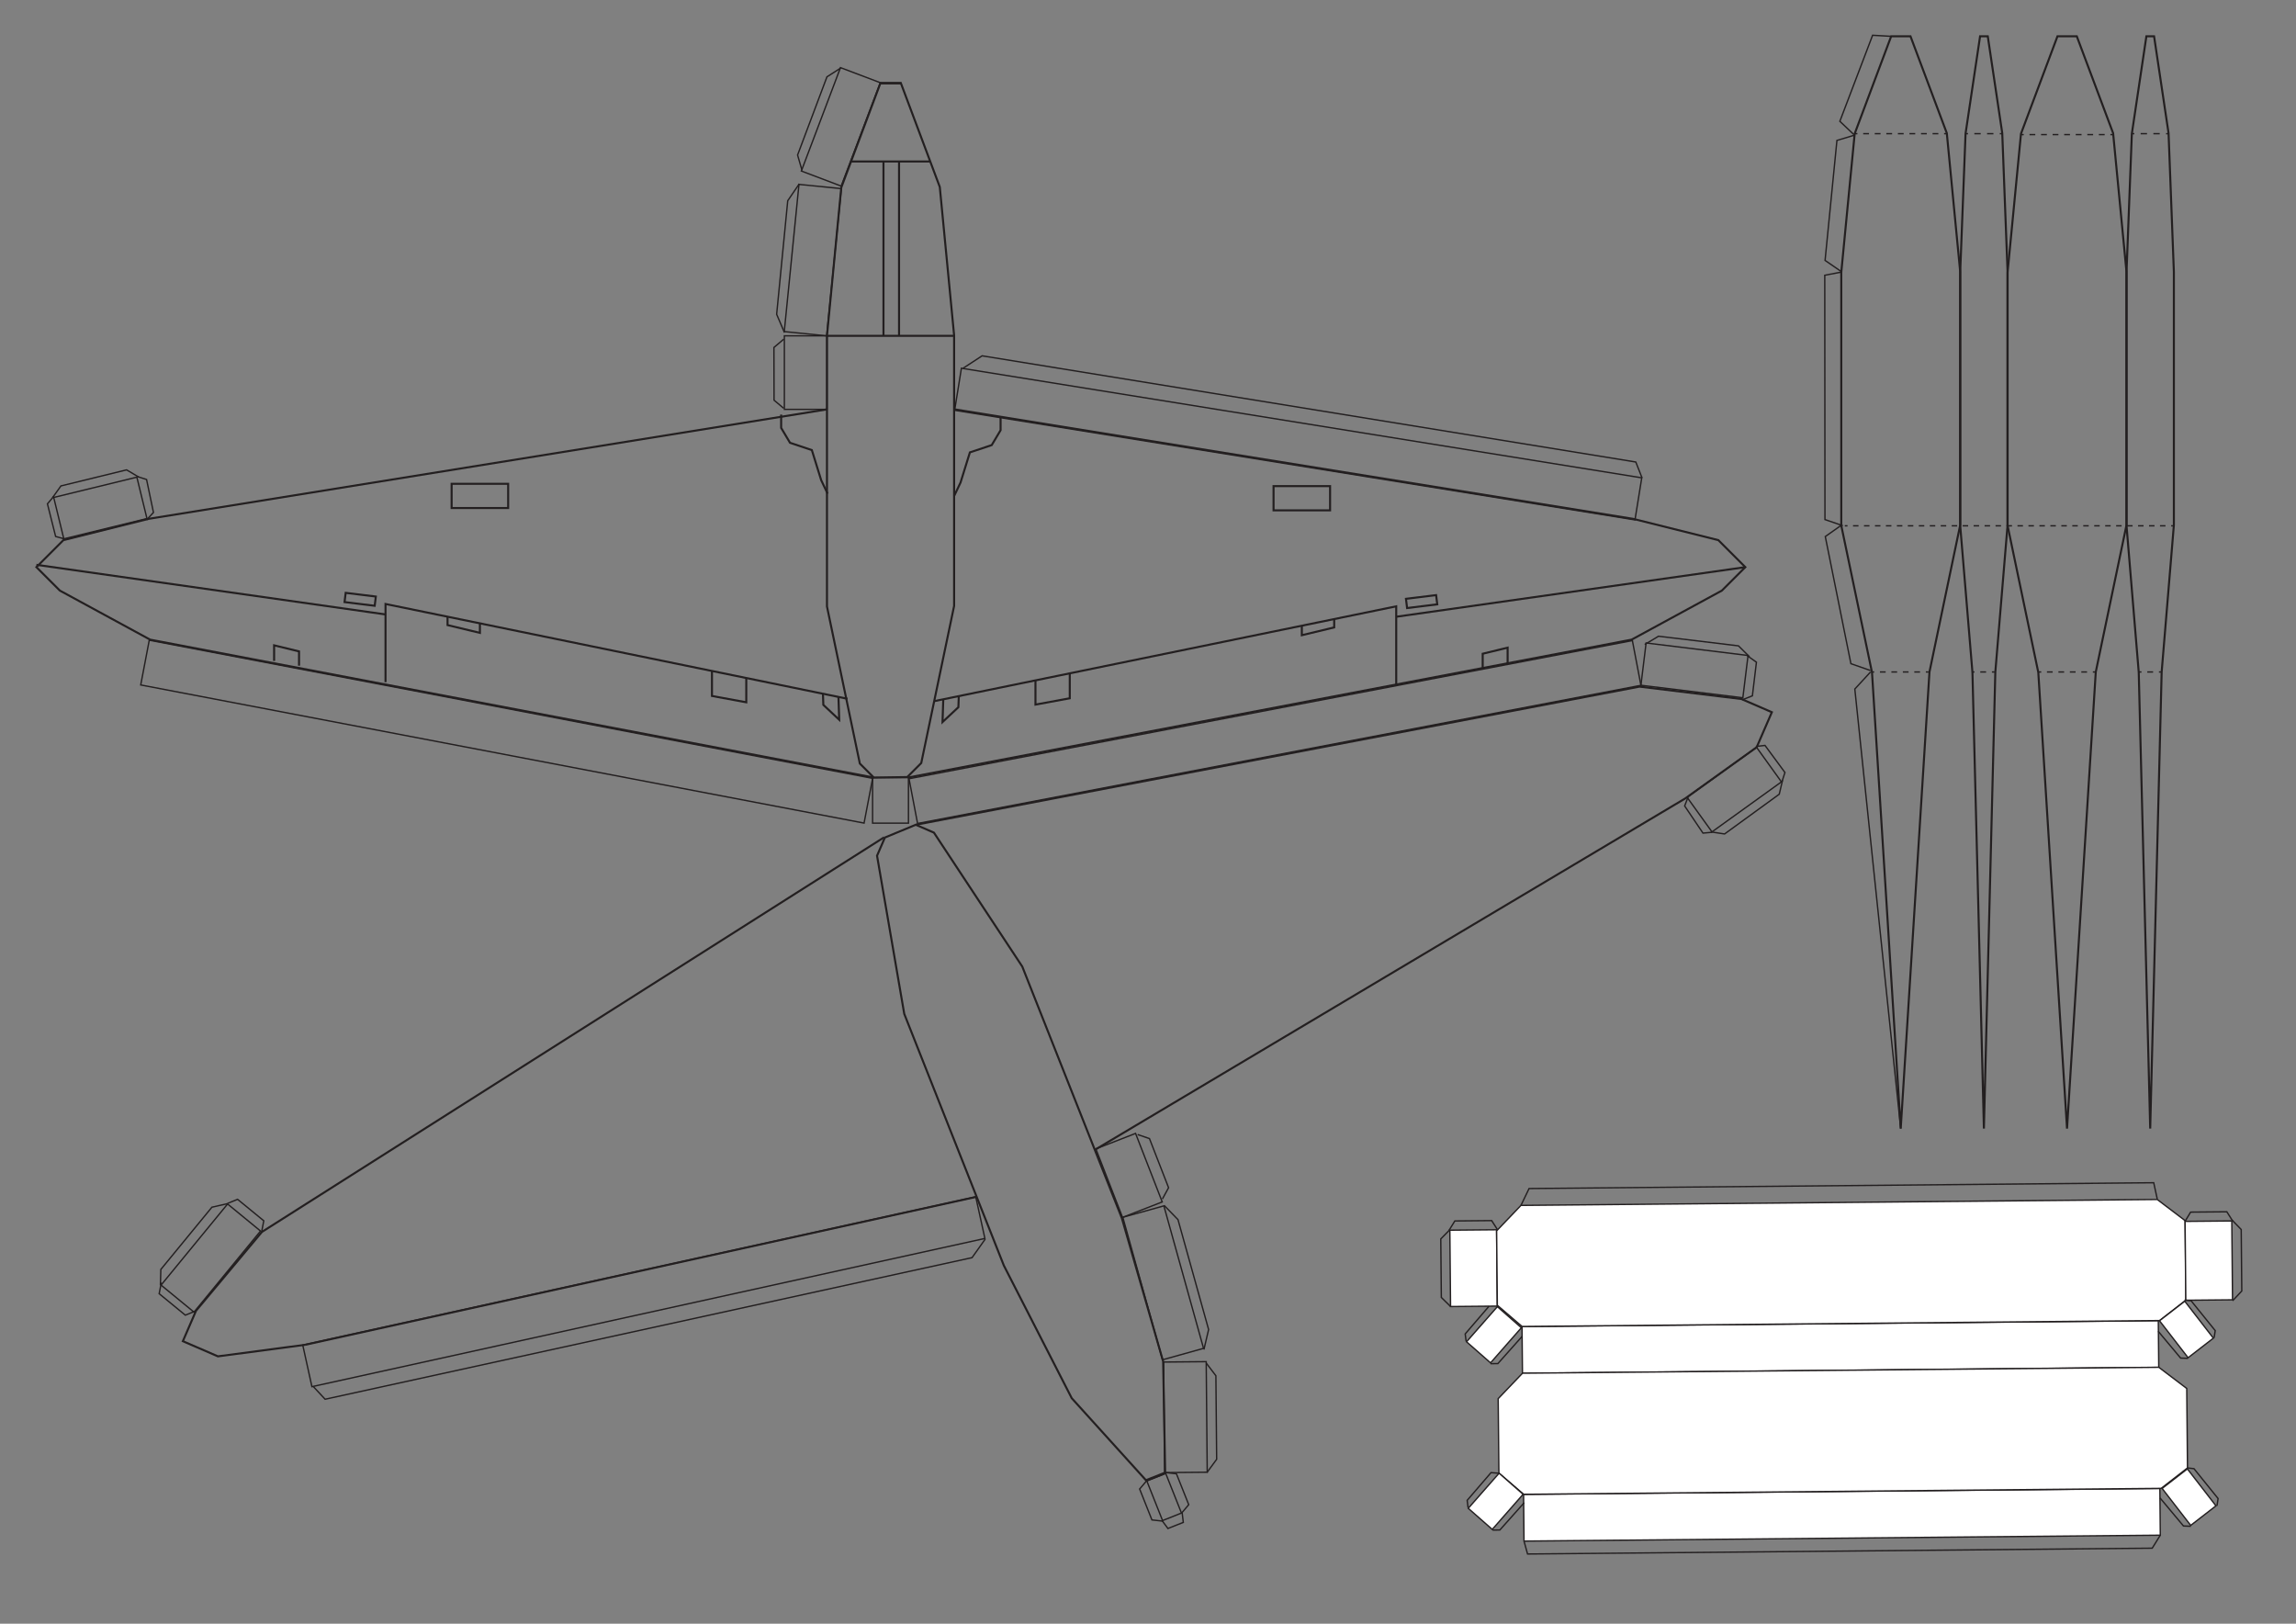 <?xml version="1.0" encoding="UTF-8"?>
<svg id="Layer_1" data-name="Layer 1" xmlns="http://www.w3.org/2000/svg" viewBox="0 0 841.89 595.28">
  <rect x="0" y="0" width="841.89" height="595.28" fill="#808080" stroke="none"/>
  <defs>
    <style>
      .cls-1 {
        stroke-dasharray: 0 0 2.33 2.33;
      }

      .cls-1, .cls-2, .cls-3, .cls-4, .cls-5, .cls-6, .cls-7, .cls-8 {
        stroke: #231f20;
        stroke-miterlimit: 10;
      }

      .cls-1, .cls-2, .cls-3, .cls-5, .cls-6, .cls-7, .cls-8 {
        stroke-width: .5px;
      }

      .cls-1, .cls-2, .cls-4, .cls-5, .cls-6, .cls-7, .cls-8 {
        fill: none;
      }

      .cls-2 {
        stroke-dasharray: 0 0 2.13 2.13;
      }

      .cls-3 {
        fill: #fff;
      }

      .cls-4 {
        stroke-width: .75px;
      }

      .cls-5 {
        stroke-dasharray: 0 0 2.12 2.12;
      }

      .cls-6 {
        stroke-dasharray: 0 0 2.01 2.01;
      }

      .cls-7 {
        stroke-dasharray: 0 0 2.1 2.1;
      }
    </style>
  </defs>
  <g>
    <rect class="cls-3" x="558.19" y="485.23" width="233.32" height="17.13" transform="translate(-4.56 6.29) rotate(-.53)"/>
    <rect class="cls-3" x="558.76" y="546.75" width="233.32" height="17.13" transform="translate(-5.13 6.3) rotate(-.53)"/>
    <rect class="cls-3" x="526.35" y="456.37" width="27.99" height="17.13" transform="translate(1000.24 -79.7) rotate(89.47)"/>
    <polyline class="cls-8" points="546.54 499.95 549.23 499.92 558.15 489.91"/>
    <polyline class="cls-8" points="537.59 491.71 537.25 489.04 545.99 478.88"/>
    <polyline class="cls-8" points="547.27 560.95 549.96 560.92 558.88 550.92"/>
    <polyline class="cls-8" points="538.31 552.72 537.98 550.05 546.72 539.89 549.68 540.11"/>
    <polyline class="cls-8" points="812.91 552.05 813.32 549.39 804.48 538.44 802.1 538.17"/>
    <polyline class="cls-8" points="803.32 559.56 800.63 559.45 792.03 549.17"/>
    <polygon class="cls-3" points="557.7 441.92 791.01 439.75 801.25 447.52 801.52 476.65 791.88 484.14 558.11 486.31 549.04 478.54 548.78 451.25 557.7 441.92"/>
    <polygon class="cls-3" points="558.27 503.44 791.58 501.27 801.83 509.04 802.1 538.17 792.45 545.66 558.69 547.83 549.61 540.05 549.35 512.77 558.27 503.44"/>
    <rect class="cls-3" x="795.5" y="453.61" width="28.91" height="17.13" transform="translate(1264.58 -352.04) rotate(89.47)"/>
    <rect class="cls-3" x="542.57" y="541.84" width="11.71" height="17.13" transform="translate(499.55 -225.05) rotate(41.29)"/>
    <rect class="cls-3" x="796.82" y="540.33" width="11.71" height="17.13" transform="translate(-168.06 605.94) rotate(-37.73)"/>
    <rect class="cls-3" x="541.94" y="480.78" width="11.71" height="17.13" transform="translate(459.1 -239.81) rotate(41.29)"/>
    <rect class="cls-3" x="795.86" y="478.86" width="11.71" height="17.13" transform="translate(-130.64 592.5) rotate(-37.73)"/>
    <polyline class="cls-8" points="811.86 490.49 812.27 487.83 803.43 476.88 801.05 476.61"/>
    <polyline class="cls-8" points="802.27 497.99 799.58 497.89 791.36 488.06"/>
    <polyline class="cls-8" points="531.91 479.01 528.5 475.66 528.3 454.21 531.54 450.91"/>
    <polyline class="cls-8" points="531.35 451.02 533.46 447.62 546.96 447.49 549.05 450.75"/>
    <polyline class="cls-8" points="818.65 476.88 822.01 473.3 821.8 450.76 818.49 447.35"/>
    <polyline class="cls-8" points="818.66 447.62 816.53 444.26 803.25 444.38 801.26 447.67"/>
    <polyline class="cls-8" points="557.7 441.92 560.67 435.74 789.72 433.61 791.01 439.55"/>
    <polyline class="cls-8" points="792.15 562.79 789.17 567.59 560.12 569.72 558.85 565.11"/>
  </g>
  <polyline class="cls-8" points="19.8 181.87 17.39 184.72 20.4 196.68 23.65 197.58"/>
  <g>
    <rect class="cls-8" x="620.23" y="281.7" width="31.38" height="15.62" transform="translate(-49.33 426.05) rotate(-35.75)"/>
    <g>
      <polyline class="cls-4" points="330.42 30.58 322.79 30.58 308.48 68.74 303.23 123.12 303.23 222.34 315.28 279.93 320.42 285.07 332.66 284.88 337.8 279.74 349.85 222.15 349.85 122.93 344.6 68.55 330.29 30.38 322.66 30.38"/>
      <polyline class="cls-4" points="303.23 150.08 54.52 190.21 23.25 198.02 13.35 207.92 21.95 216.52 55.04 234.5 320.42 285.07"/>
      <polyline class="cls-4" points="350.09 150.08 598.8 190.21 630.07 198.02 639.97 207.92 631.37 216.52 598.28 234.5 332.9 285.07"/>
      <line class="cls-4" x1="311.82" y1="59.2" x2="340.87" y2="59.2"/>
      <line class="cls-4" x1="303.23" y1="123.12" x2="349.85" y2="123.12"/>
      <line class="cls-4" x1="323.95" y1="59.2" x2="323.95" y2="123.12"/>
      <line class="cls-4" x1="329.66" y1="59.2" x2="329.66" y2="123.12"/>
      <polyline class="cls-4" points="366.89 152.83 366.89 157.73 363.64 163.18 355.64 165.85 352.21 176.9 349.85 181.86"/>
      <polyline class="cls-4" points="342.55 257.05 511.96 222.29 511.96 250.95"/>
      <line class="cls-4" x1="511.96" y1="226.11" x2="639.97" y2="207.92"/>
      <rect class="cls-4" x="466.98" y="178.22" width="20.73" height="8.88"/>
      <polyline class="cls-4" points="477.35 229.39 477.35 232.88 489.22 230.02 489.22 226.95"/>
      <polyline class="cls-4" points="379.68 249.43 379.68 258.32 392.26 256 392.26 246.85"/>
      <polyline class="cls-4" points="345.88 256.3 345.6 264.72 351.42 259.27 351.56 255.33"/>
      <rect class="cls-4" x="515.69" y="218.88" width="11.14" height="3.41" transform="translate(-22.96 65.04) rotate(-6.99)"/>
      <polyline class="cls-4" points="543.67 244.91 543.67 239.67 552.81 237.44 552.81 243.16"/>
      <polyline class="cls-4" points="286.43 151.98 286.43 156.87 289.68 162.33 297.68 165 301.11 176.05 303.47 181"/>
      <polyline class="cls-4" points="310.77 256.19 141.36 221.43 141.36 250.09"/>
      <line class="cls-4" x1="141.36" y1="225.26" x2="13.35" y2="207.07"/>
      <rect class="cls-4" x="165.6" y="177.37" width="20.73" height="8.88"/>
      <polyline class="cls-4" points="175.97 228.54 175.97 232.02 164.1 229.17 164.1 226.1"/>
      <polyline class="cls-4" points="273.64 248.58 273.64 257.47 261.06 255.15 261.06 245.99"/>
      <polyline class="cls-4" points="307.44 255.44 307.72 263.87 301.9 258.42 301.76 254.47"/>
      <rect class="cls-4" x="126.49" y="218.03" width="11.14" height="3.41" transform="translate(236.41 453.89) rotate(-173.01)"/>
      <polyline class="cls-4" points="109.65 244.05 109.65 238.81 100.51 236.59 100.51 242.31"/>
    </g>
    <g>
      <polyline class="cls-4" points="420.14 542.69 427.24 539.88 426.5 499.13 411.37 446.63 374.85 354.37 342.45 305.26 335.79 302.37 324.47 307.06 321.59 313.72 331.57 371.71 368.09 463.97 392.98 512.6 420.33 542.82 427.43 540.01"/>
      <polyline class="cls-4" points="401.44 421.56 617.94 292.72 644.13 273.95 649.7 261.1 638.54 256.27 601.15 251.73 335.79 302.37"/>
      <polyline class="cls-4" points="111.85 493.03 79.9 497.26 67.05 491.7 71.88 480.54 96.03 451.65 324.18 306.97"/>
      <line class="cls-4" x1="357.87" y1="438.81" x2="111.85" y2="493.03"/>
    </g>
    <rect class="cls-8" x="332.49" y="260.03" width="270.03" height="16.7" transform="translate(-42.04 92.44) rotate(-10.81)"/>
    <rect class="cls-8" x="319.97" y="285.07" width="13.15" height="16.7" transform="translate(653.08 586.84) rotate(180)"/>
    <rect class="cls-8" x="50.77" y="259.9" width="270.03" height="16.7" transform="translate(317.96 566.57) rotate(-169.19)"/>
    <rect class="cls-8" x="349.66" y="155.01" width="252.68" height="15.62" transform="translate(920.07 399.24) rotate(-170.85)"/>
    <rect class="cls-8" x="109.73" y="465.78" width="252.68" height="15.62" transform="translate(568.48 885.31) rotate(167.58)"/>
    <rect class="cls-8" x="58.06" y="453.41" width="38.46" height="15.62" transform="translate(-328.29 228.41) rotate(-50.63)"/>
    <rect class="cls-8" x="602.51" y="237.93" width="37.66" height="15.62" transform="translate(34.51 -73.76) rotate(6.99)"/>
    <rect class="cls-8" x="21.11" y="178.43" width="31.38" height="15.62" transform="translate(-43.1 14.03) rotate(-13.71)"/>
    <rect class="cls-8" x="281.94" y="128.79" width="26.96" height="15.62" transform="translate(158.82 432.02) rotate(-90)"/>
    <rect class="cls-8" x="270.93" y="87.55" width="54.23" height="15.62" transform="translate(173.55 382.46) rotate(-84.3)"/>
    <rect class="cls-8" x="288.06" y="38.7" width="40.53" height="15.62" transform="translate(155.68 318.41) rotate(-69.27)"/>
    <rect class="cls-8" x="423.13" y="541.02" width="7.46" height="15.62" transform="translate(-172.55 196.51) rotate(-21.68)"/>
    <rect class="cls-8" x="400.55" y="423.12" width="26.96" height="15.62" transform="translate(665.47 -111.19) rotate(68.74)"/>
    <rect class="cls-8" x="399.42" y="462.51" width="54.23" height="15.62" transform="translate(765.18 -66.76) rotate(74.44)"/>
    <rect class="cls-8" x="414.41" y="511.75" width="40.53" height="15.62" transform="translate(950.18 80.08) rotate(89.47)"/>
    <polyline class="cls-8" points="83.45 441.27 77.7 442.58 58.97 465.4 58.82 471.1"/>
    <polyline class="cls-8" points="95.94 451.6 96.72 447.56 87.12 439.69 83.44 441.19"/>
    <polyline class="cls-8" points="59.15 470.24 58.36 474.29 67.96 482.16 71.65 480.66"/>
    <polyline class="cls-8" points="441.45 494.77 443.17 487.43 431.94 447.13 426.86 441.92"/>
    <polyline class="cls-8" points="426.22 439.59 428.49 435.43 421.48 417.42 417.15 415.94"/>
    <polyline class="cls-8" points="442.55 539.87 446.12 535 445.84 504.37 442.29 499.72"/>
    <polyline class="cls-8" points="426.02 557.36 428.25 560.37 433.89 558.13 433.46 554.54"/>
    <polyline class="cls-8" points="420.54 542.76 417.88 545.89 422.39 557.23 426.33 557.66"/>
    <polyline class="cls-8" points="433.22 554.77 435.88 551.64 431.37 540.31 427.43 539.87"/>
    <polyline class="cls-8" points="114.94 508.4 119.21 512.98 356.43 461.07 361.26 454.27"/>
    <polyline class="cls-8" points="602.1 175.21 599.81 169.38 360.12 130.45 353.13 135.01"/>
    <polyline class="cls-8" points="293.08 67.38 288.84 73.6 284.78 115.23 287.64 121.93"/>
    <polyline class="cls-8" points="287.39 124.33 283.78 127.39 283.83 146.72 287.33 149.66"/>
    <polyline class="cls-8" points="308.32 24.91 303.23 28.16 292.45 56.84 294.08 62.45"/>
    <polyline class="cls-8" points="50.82 174.87 46.42 172.26 22.34 178.15 19.25 182.47"/>
    <polyline class="cls-8" points="53.74 190.61 56.27 187.87 53.74 175.79 50.53 174.76"/>
    <polyline class="cls-8" points="627.3 304.99 632.37 305.74 652.41 291.17 653.63 285.99"/>
    <polyline class="cls-8" points="619.04 292.04 617.72 295.48 624.44 305.43 627.77 305.13"/>
    <polyline class="cls-8" points="653.35 286.75 654.5 283.21 647.18 273.28 643.83 273.67"/>
    <polyline class="cls-8" points="603.08 236.29 608.14 233.25 637.46 236.78 641.51 240.79"/>
    <polyline class="cls-8" points="640.68 240.39 644.04 242.77 642.56 255.1 638.86 256.56"/>
  </g>
  <g>
    <polygon class="cls-4" points="718.76 99.69 718.76 192.49 707.49 246.36 696.95 413.75 686.42 246.53 675.15 192.67 675.15 99.86 680.07 49.01 693.45 13.3 700.53 13.3 713.85 48.82 718.76 99.69"/>
    <polygon class="cls-4" points="736.13 99.69 736.13 192.49 731.64 246.36 727.45 413.75 723.25 246.53 718.76 192.67 718.76 99.86 720.72 49.01 726.05 13.3 728.87 13.3 734.18 48.82 736.13 99.69"/>
    <polygon class="cls-4" points="779.74 99.69 779.74 192.49 768.47 246.36 757.93 413.75 747.4 246.53 736.13 192.67 736.13 99.86 741.05 49.01 754.43 13.3 761.51 13.3 774.83 48.82 779.74 99.69"/>
    <polygon class="cls-4" points="797.11 99.69 797.11 192.49 792.63 246.36 788.43 413.75 784.23 246.53 779.74 192.67 779.74 99.86 781.7 49.01 787.03 13.3 789.85 13.3 795.16 48.82 797.11 99.69"/>
    <g>
      <line class="cls-8" x1="680.07" y1="49.01" x2="681.07" y2="49.01"/>
      <line class="cls-5" x1="683.19" y1="49.01" x2="711.79" y2="49.01"/>
      <line class="cls-8" x1="712.85" y1="49.01" x2="713.85" y2="49.01"/>
    </g>
    <g>
      <line class="cls-8" x1="741.05" y1="49.35" x2="742.05" y2="49.35"/>
      <line class="cls-5" x1="744.17" y1="49.35" x2="772.77" y2="49.35"/>
      <line class="cls-8" x1="773.83" y1="49.35" x2="774.83" y2="49.35"/>
    </g>
    <g>
      <line class="cls-8" x1="720.62" y1="49.01" x2="721.62" y2="49.01"/>
      <line class="cls-1" x1="723.95" y1="49.01" x2="732.11" y2="49.01"/>
      <line class="cls-8" x1="733.27" y1="49.01" x2="734.27" y2="49.01"/>
    </g>
    <g>
      <line class="cls-8" x1="781.6" y1="49.01" x2="782.6" y2="49.01"/>
      <line class="cls-1" x1="784.93" y1="49.01" x2="793.09" y2="49.01"/>
      <line class="cls-8" x1="794.25" y1="49.01" x2="795.25" y2="49.01"/>
    </g>
    <g>
      <line class="cls-8" x1="676.44" y1="192.77" x2="677.44" y2="192.77"/>
      <line class="cls-6" x1="679.46" y1="192.77" x2="795.11" y2="192.77"/>
      <line class="cls-8" x1="796.11" y1="192.77" x2="797.11" y2="192.77"/>
    </g>
    <g>
      <line class="cls-8" x1="747.47" y1="246.36" x2="748.47" y2="246.36"/>
      <line class="cls-7" x1="750.57" y1="246.36" x2="766.35" y2="246.36"/>
      <line class="cls-8" x1="767.4" y1="246.36" x2="768.4" y2="246.36"/>
    </g>
    <g>
      <line class="cls-8" x1="784.23" y1="246.36" x2="785.23" y2="246.36"/>
      <line class="cls-2" x1="787.36" y1="246.36" x2="790.56" y2="246.36"/>
      <line class="cls-8" x1="791.63" y1="246.36" x2="792.63" y2="246.36"/>
    </g>
    <g>
      <line class="cls-8" x1="686.23" y1="246.36" x2="687.23" y2="246.36"/>
      <line class="cls-7" x1="689.33" y1="246.36" x2="705.11" y2="246.36"/>
      <line class="cls-8" x1="706.16" y1="246.36" x2="707.16" y2="246.36"/>
    </g>
    <g>
      <line class="cls-8" x1="722.99" y1="246.36" x2="723.99" y2="246.36"/>
      <line class="cls-2" x1="726.12" y1="246.36" x2="729.32" y2="246.36"/>
      <line class="cls-8" x1="730.39" y1="246.36" x2="731.39" y2="246.36"/>
    </g>
    <polyline class="cls-8" points="675.38 99.71 669.1 100.91 669.17 190.48 675.73 192.73"/>
    <polyline class="cls-8" points="680.07 49.53 673.56 51.48 669.21 95.47 675.37 99.71"/>
    <polyline class="cls-8" points="693.22 13.3 686.64 12.93 674.63 44.47 679.78 49.35"/>
    <polyline class="cls-8" points="674.9 192.75 669.29 196.71 678.68 243.31 685.87 245.83"/>
    <polyline class="cls-8" points="685.88 246.36 680.12 252.61 696.95 413.75"/>
  </g>
</svg>
